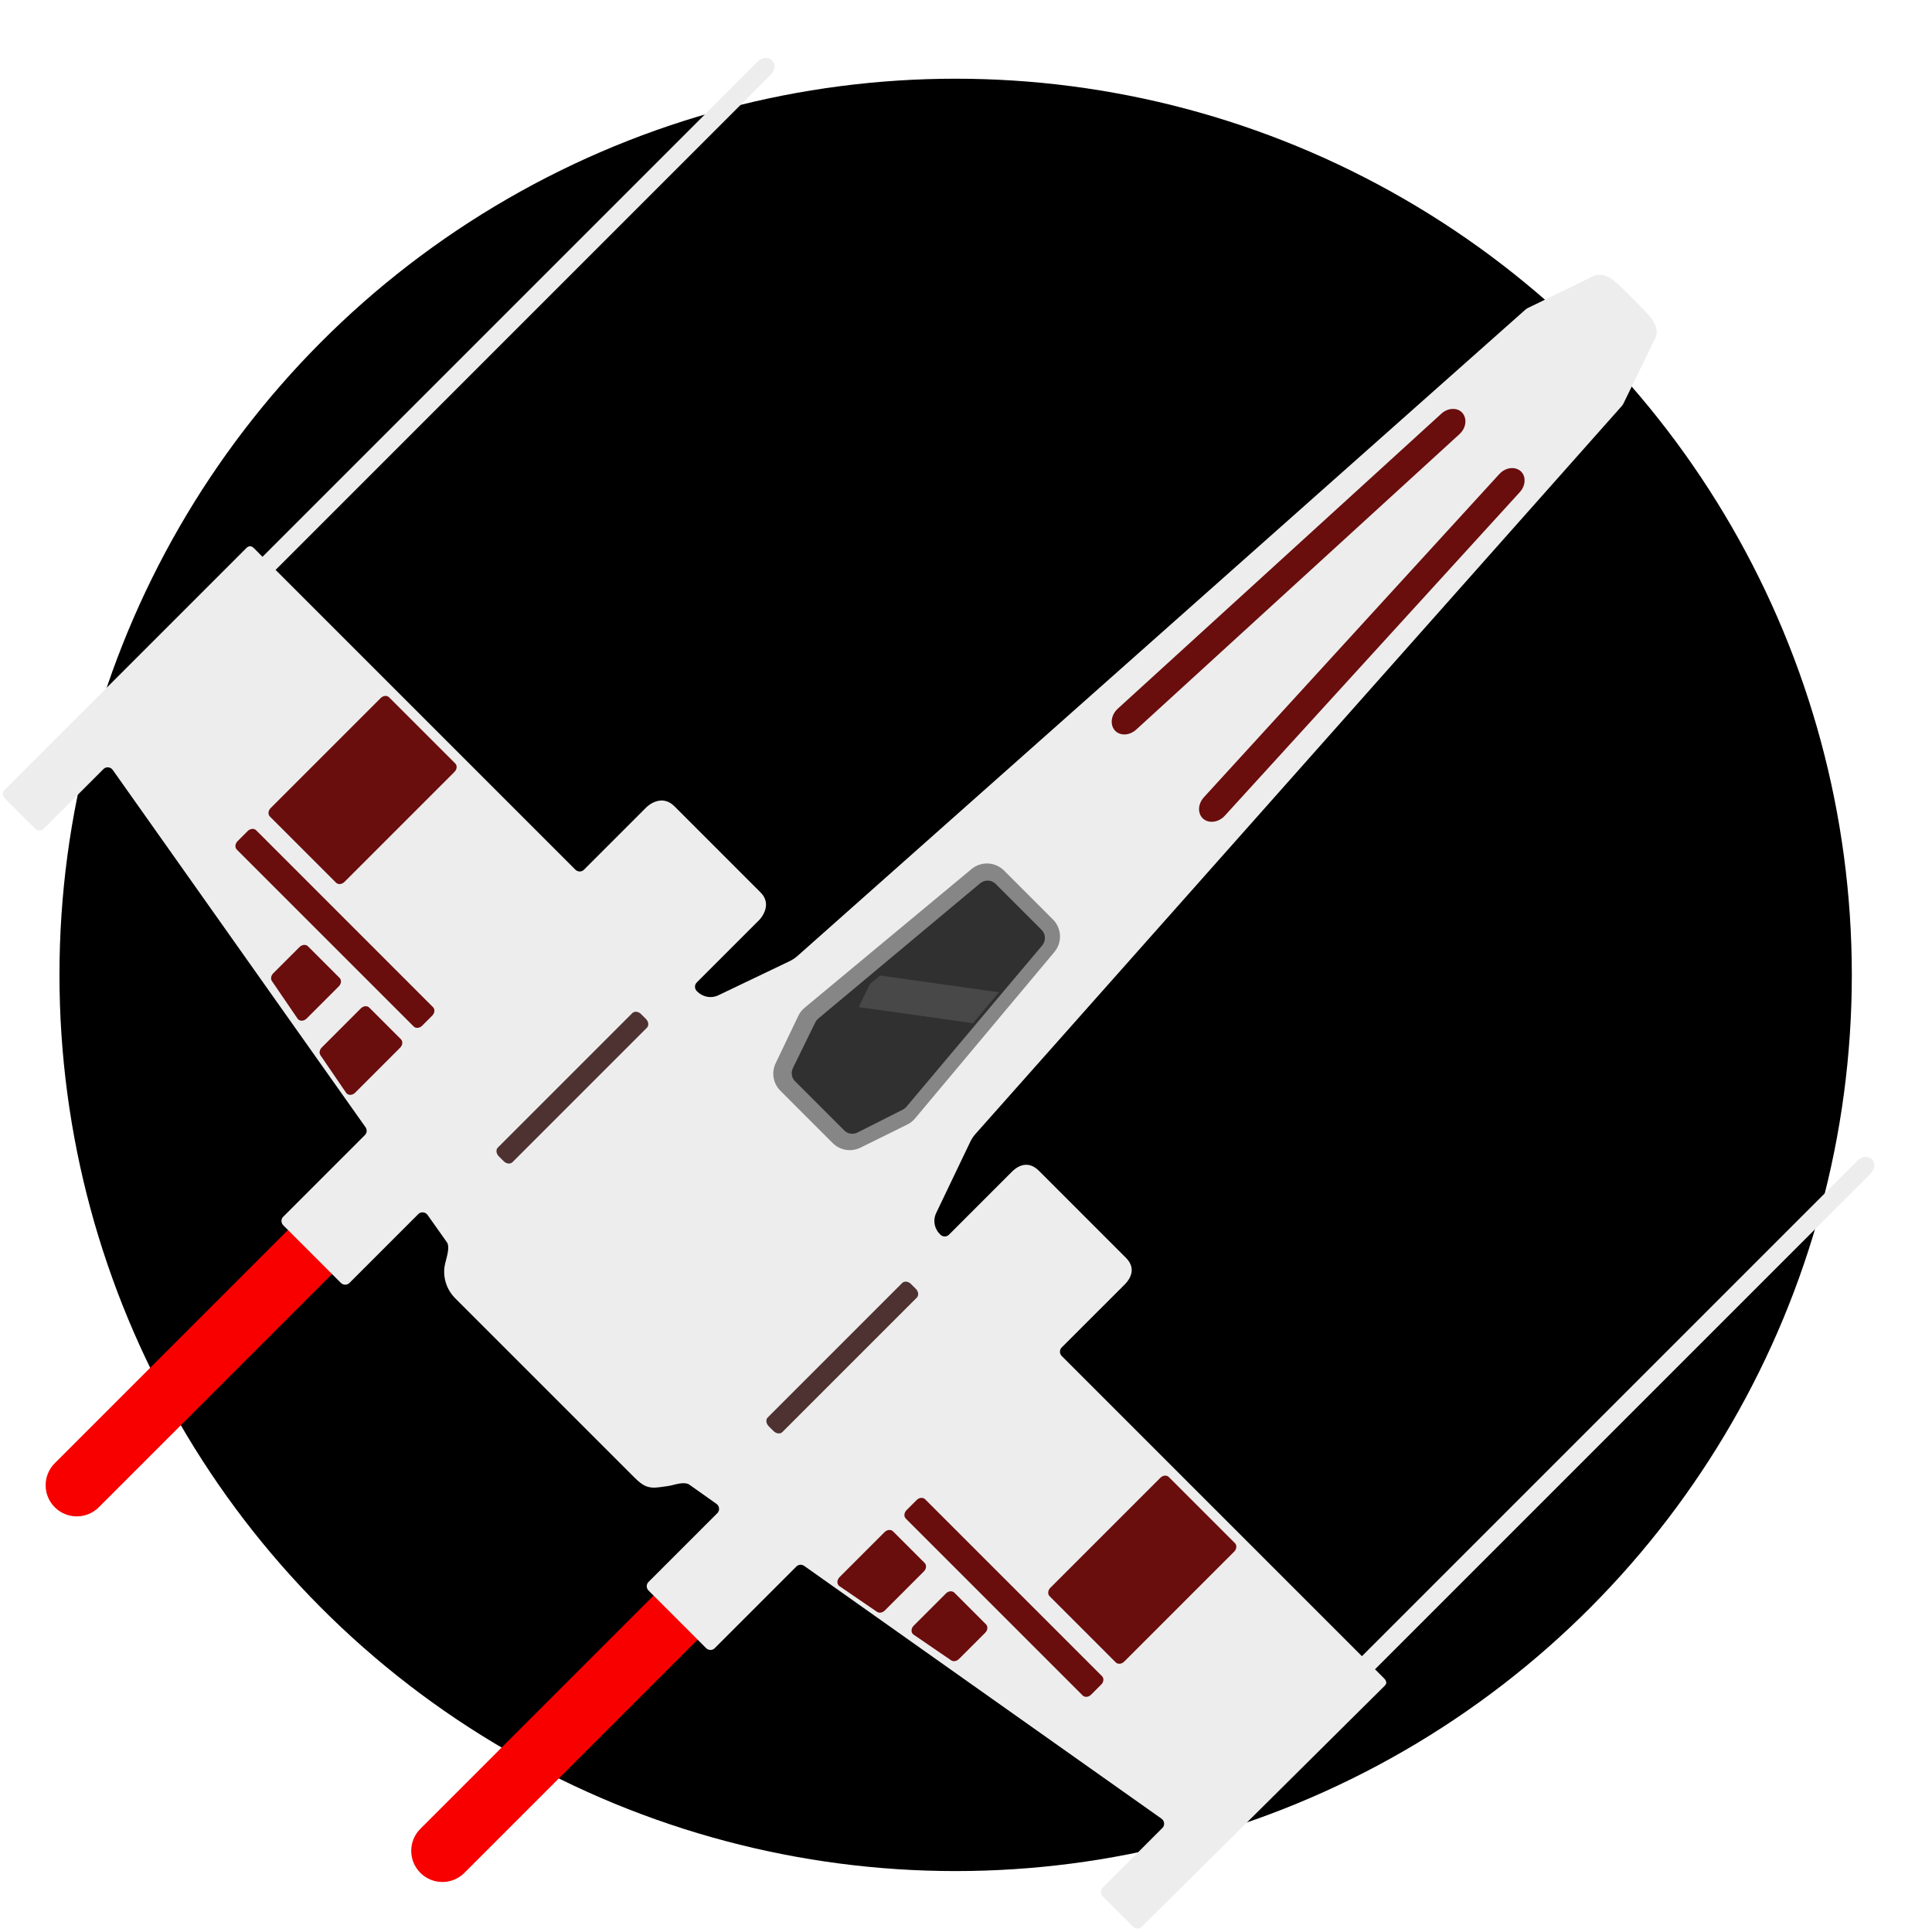 <svg width="108" height="108" viewBox="0 0 108 108" fill="none" xmlns="http://www.w3.org/2000/svg">
<circle cx="53.421" cy="54.497" r="50.097" fill="black"/>
<path d="M16.503 68.353C17.183 67.673 18.285 67.673 18.965 68.353V68.353C19.645 69.033 19.645 70.135 18.965 70.815L5.523 84.257C4.843 84.937 3.741 84.937 3.061 84.257V84.257C2.381 83.577 2.381 82.475 3.061 81.795L16.503 68.353Z" fill="#F80000"/>
<path d="M36.94 88.79C37.62 88.11 38.722 88.11 39.402 88.79V88.79C40.082 89.47 40.082 90.572 39.402 91.252L25.96 104.694C25.28 105.374 24.178 105.374 23.498 104.694V104.694C22.818 104.014 22.818 102.912 23.498 102.232L36.94 88.79Z" fill="#F80000"/>
<path d="M36.875 83.135C36.256 83.223 35.953 83.082 35.465 82.594L25.451 72.58C24.964 72.092 24.762 71.43 24.849 70.81C24.864 70.71 24.896 70.585 24.931 70.449C25.024 70.091 25.136 69.661 24.979 69.439L23.904 67.92C23.781 67.745 23.533 67.719 23.386 67.865L19.531 71.721C19.401 71.85 19.187 71.847 19.052 71.712L15.838 68.498C15.704 68.364 15.7 68.149 15.83 68.019L20.403 63.446C20.517 63.332 20.529 63.15 20.433 63.013L6.305 43.043C6.181 42.868 5.933 42.841 5.787 42.988L2.443 46.331C2.314 46.461 2.099 46.457 1.964 46.322L0.269 44.627C0.134 44.492 0.13 44.278 0.26 44.148L13.763 30.645C13.816 30.592 13.979 30.429 14.187 30.637L14.674 31.125L42.344 3.455C42.926 2.873 43.684 3.578 43.076 4.186L15.406 31.857L32.162 48.613C32.297 48.747 32.511 48.751 32.641 48.621L36.139 45.123C36.269 44.993 37.01 44.381 37.7 45.071L42.519 49.891C43.177 50.549 42.573 51.297 42.443 51.427L38.945 54.925C38.815 55.055 38.819 55.269 38.953 55.404L38.976 55.427C39.289 55.74 39.76 55.826 40.147 55.641L44.136 53.732C44.299 53.654 44.45 53.554 44.585 53.434L85.269 17.311C85.313 17.273 85.362 17.24 85.415 17.214L88.839 15.551C89.623 15.048 90.205 15.631 90.885 16.311L91.658 17.084C92.338 17.763 92.92 18.346 92.417 19.13L90.755 22.553C90.729 22.606 90.696 22.655 90.657 22.699L54.534 63.384C54.414 63.518 54.314 63.669 54.236 63.833L52.327 67.821C52.142 68.208 52.228 68.679 52.542 68.992L52.565 69.015C52.699 69.15 52.914 69.154 53.044 69.024L56.554 65.513C56.684 65.383 57.348 64.719 58.076 65.447L62.942 70.314C63.651 71.023 62.987 71.687 62.858 71.817L59.347 75.327C59.217 75.457 59.221 75.672 59.356 75.806L76.132 92.582L103.802 64.912C104.434 64.28 105.166 65.012 104.534 65.644L76.864 93.314L77.352 93.802C77.508 93.958 77.548 94.093 77.408 94.233C76.35 95.291 63.821 107.709 63.821 107.709C63.691 107.839 63.477 107.835 63.342 107.7L61.646 106.004C61.511 105.869 61.507 105.655 61.637 105.525L64.981 102.181C65.127 102.035 65.101 101.787 64.926 101.663L44.955 87.535C44.819 87.439 44.636 87.452 44.522 87.566L39.949 92.139C39.819 92.269 39.605 92.265 39.47 92.13L36.257 88.916C36.122 88.782 36.118 88.567 36.248 88.437L40.103 84.582C40.249 84.436 40.223 84.188 40.048 84.064L38.53 82.99C38.308 82.833 37.877 82.944 37.519 83.037C37.383 83.072 36.975 83.121 36.875 83.135Z" fill="#EDEDED"/>
<path d="M62.655 41.032C62.056 40.875 61.964 40.09 62.488 39.612L80.574 23.123C80.741 22.971 80.948 22.878 81.156 22.861C81.92 22.798 82.196 23.711 81.582 24.272L63.516 40.784C63.268 41.011 62.939 41.106 62.655 41.032Z" fill="#6A0D0D"/>
<path d="M67.052 45.428C67.209 46.028 67.993 46.12 68.471 45.595L84.96 27.509C85.112 27.342 85.206 27.135 85.223 26.927C85.285 26.163 84.373 25.888 83.811 26.502L67.299 44.567C67.072 44.815 66.978 45.145 67.052 45.428Z" fill="#6A0D0D"/>
<path d="M21.28 39.022C21.422 38.88 21.633 38.862 21.751 38.981L25.448 42.677C25.567 42.796 25.548 43.007 25.406 43.148L19.255 49.3C19.114 49.441 18.903 49.46 18.784 49.341L15.087 45.644C14.969 45.526 14.987 45.315 15.129 45.173L21.28 39.022Z" fill="#6A0D0D"/>
<path d="M13.847 46.455C13.989 46.313 14.2 46.294 14.319 46.413L24.205 56.3C24.324 56.418 24.305 56.629 24.164 56.771L23.596 57.339C23.454 57.48 23.243 57.498 23.125 57.38L13.238 47.493C13.12 47.375 13.138 47.164 13.28 47.022L13.847 46.455Z" fill="#6A0D0D"/>
<path d="M19.349 61.089C19.454 61.244 19.693 61.242 19.85 61.084L22.369 58.565C22.511 58.423 22.53 58.212 22.411 58.094L20.644 56.327C20.525 56.208 20.314 56.227 20.173 56.368L17.986 58.556C17.859 58.682 17.829 58.866 17.914 58.99L19.349 61.089Z" fill="#6A0D0D"/>
<path d="M16.636 56.944C16.742 57.099 16.98 57.096 17.138 56.939L18.941 55.136C19.082 54.995 19.101 54.783 18.982 54.665L17.215 52.898C17.097 52.779 16.886 52.798 16.744 52.94L15.273 54.41C15.147 54.536 15.117 54.721 15.202 54.845L16.636 56.944Z" fill="#6A0D0D"/>
<path d="M68.993 86.735C69.134 86.593 69.153 86.382 69.034 86.263L65.337 82.567C65.219 82.448 65.008 82.466 64.866 82.608L58.715 88.759C58.573 88.901 58.555 89.112 58.674 89.23L62.37 92.927C62.489 93.046 62.7 93.027 62.842 92.886L68.993 86.735Z" fill="#6A0D0D"/>
<path d="M61.56 94.167C61.701 94.026 61.72 93.815 61.601 93.696L51.715 83.81C51.596 83.691 51.385 83.709 51.244 83.851L50.676 84.419C50.535 84.56 50.516 84.771 50.635 84.89L60.521 94.776C60.64 94.895 60.851 94.876 60.992 94.735L61.56 94.167Z" fill="#6A0D0D"/>
<path d="M46.925 88.666C46.77 88.56 46.773 88.322 46.93 88.164L49.45 85.645C49.591 85.504 49.802 85.485 49.921 85.604L51.688 87.37C51.806 87.489 51.788 87.7 51.646 87.842L49.459 90.029C49.333 90.155 49.148 90.186 49.024 90.101L46.925 88.666Z" fill="#6A0D0D"/>
<path d="M51.071 91.378C50.916 91.272 50.918 91.034 51.076 90.877L52.879 89.074C53.02 88.932 53.231 88.914 53.35 89.032L55.116 90.799C55.235 90.918 55.217 91.129 55.075 91.27L53.604 92.741C53.478 92.867 53.294 92.898 53.17 92.813L51.071 91.378Z" fill="#6A0D0D"/>
<path fill-rule="evenodd" clip-rule="evenodd" d="M27.884 64.64C27.734 64.489 27.709 64.27 27.83 64.15L35.346 56.633C35.467 56.513 35.686 56.537 35.836 56.688L36.109 56.96C36.259 57.11 36.283 57.33 36.163 57.45L28.647 64.967C28.526 65.087 28.307 65.062 28.157 64.912L27.884 64.64Z" fill="#4E3131"/>
<path fill-rule="evenodd" clip-rule="evenodd" d="M42.971 79.727C42.821 79.576 42.797 79.357 42.917 79.237L50.433 71.72C50.554 71.6 50.773 71.624 50.923 71.775L51.196 72.047C51.346 72.198 51.371 72.417 51.251 72.537L43.734 80.054C43.614 80.174 43.394 80.15 43.244 79.999L42.971 79.727Z" fill="#4E3131"/>
<path fill-rule="evenodd" clip-rule="evenodd" d="M54.309 48.581C54.845 48.135 55.633 48.171 56.126 48.664L58.86 51.399C59.354 51.893 59.389 52.683 58.94 53.219L51.154 62.519C51.034 62.663 50.885 62.78 50.717 62.863L48.101 64.154C47.582 64.41 46.958 64.308 46.549 63.899L43.623 60.972C43.218 60.568 43.113 59.952 43.359 59.436L44.625 56.789C44.709 56.613 44.83 56.458 44.98 56.333L54.309 48.581ZM57.906 52.353L55.171 49.619L45.843 57.371L44.577 60.018L47.504 62.944L50.12 61.653L57.906 52.353Z" fill="#868686"/>
<path d="M54.785 49.382C55.045 49.164 55.422 49.176 55.654 49.408L58.23 51.985C58.463 52.218 58.474 52.596 58.256 52.855L50.672 61.866C50.613 61.935 50.541 61.993 50.46 62.033L47.938 63.307C47.688 63.433 47.39 63.389 47.198 63.196L44.44 60.438C44.249 60.248 44.203 59.954 44.325 59.705L45.574 57.154C45.616 57.07 45.675 56.995 45.747 56.934L54.785 49.382Z" fill="#303030"/>
<g filter="url(#filter0_f_684_3046)">
<path d="M48.004 56.297L48.6 55.065C48.617 55.029 48.643 54.996 48.674 54.97L49.198 54.533L55.838 55.468L54.388 57.196L48.004 56.297Z" fill="white" fill-opacity="0.12"/>
</g>
<defs>
<filter id="filter0_f_684_3046" x="44.004" y="50.533" width="15.835" height="10.663" filterUnits="userSpaceOnUse" color-interpolation-filters="sRGB">
<feFlood flood-opacity="0" result="BackgroundImageFix"/>
<feBlend mode="normal" in="SourceGraphic" in2="BackgroundImageFix" result="shape"/>
<feGaussianBlur stdDeviation="2" result="effect1_foregroundBlur_684_3046"/>
</filter>
</defs>
</svg>
